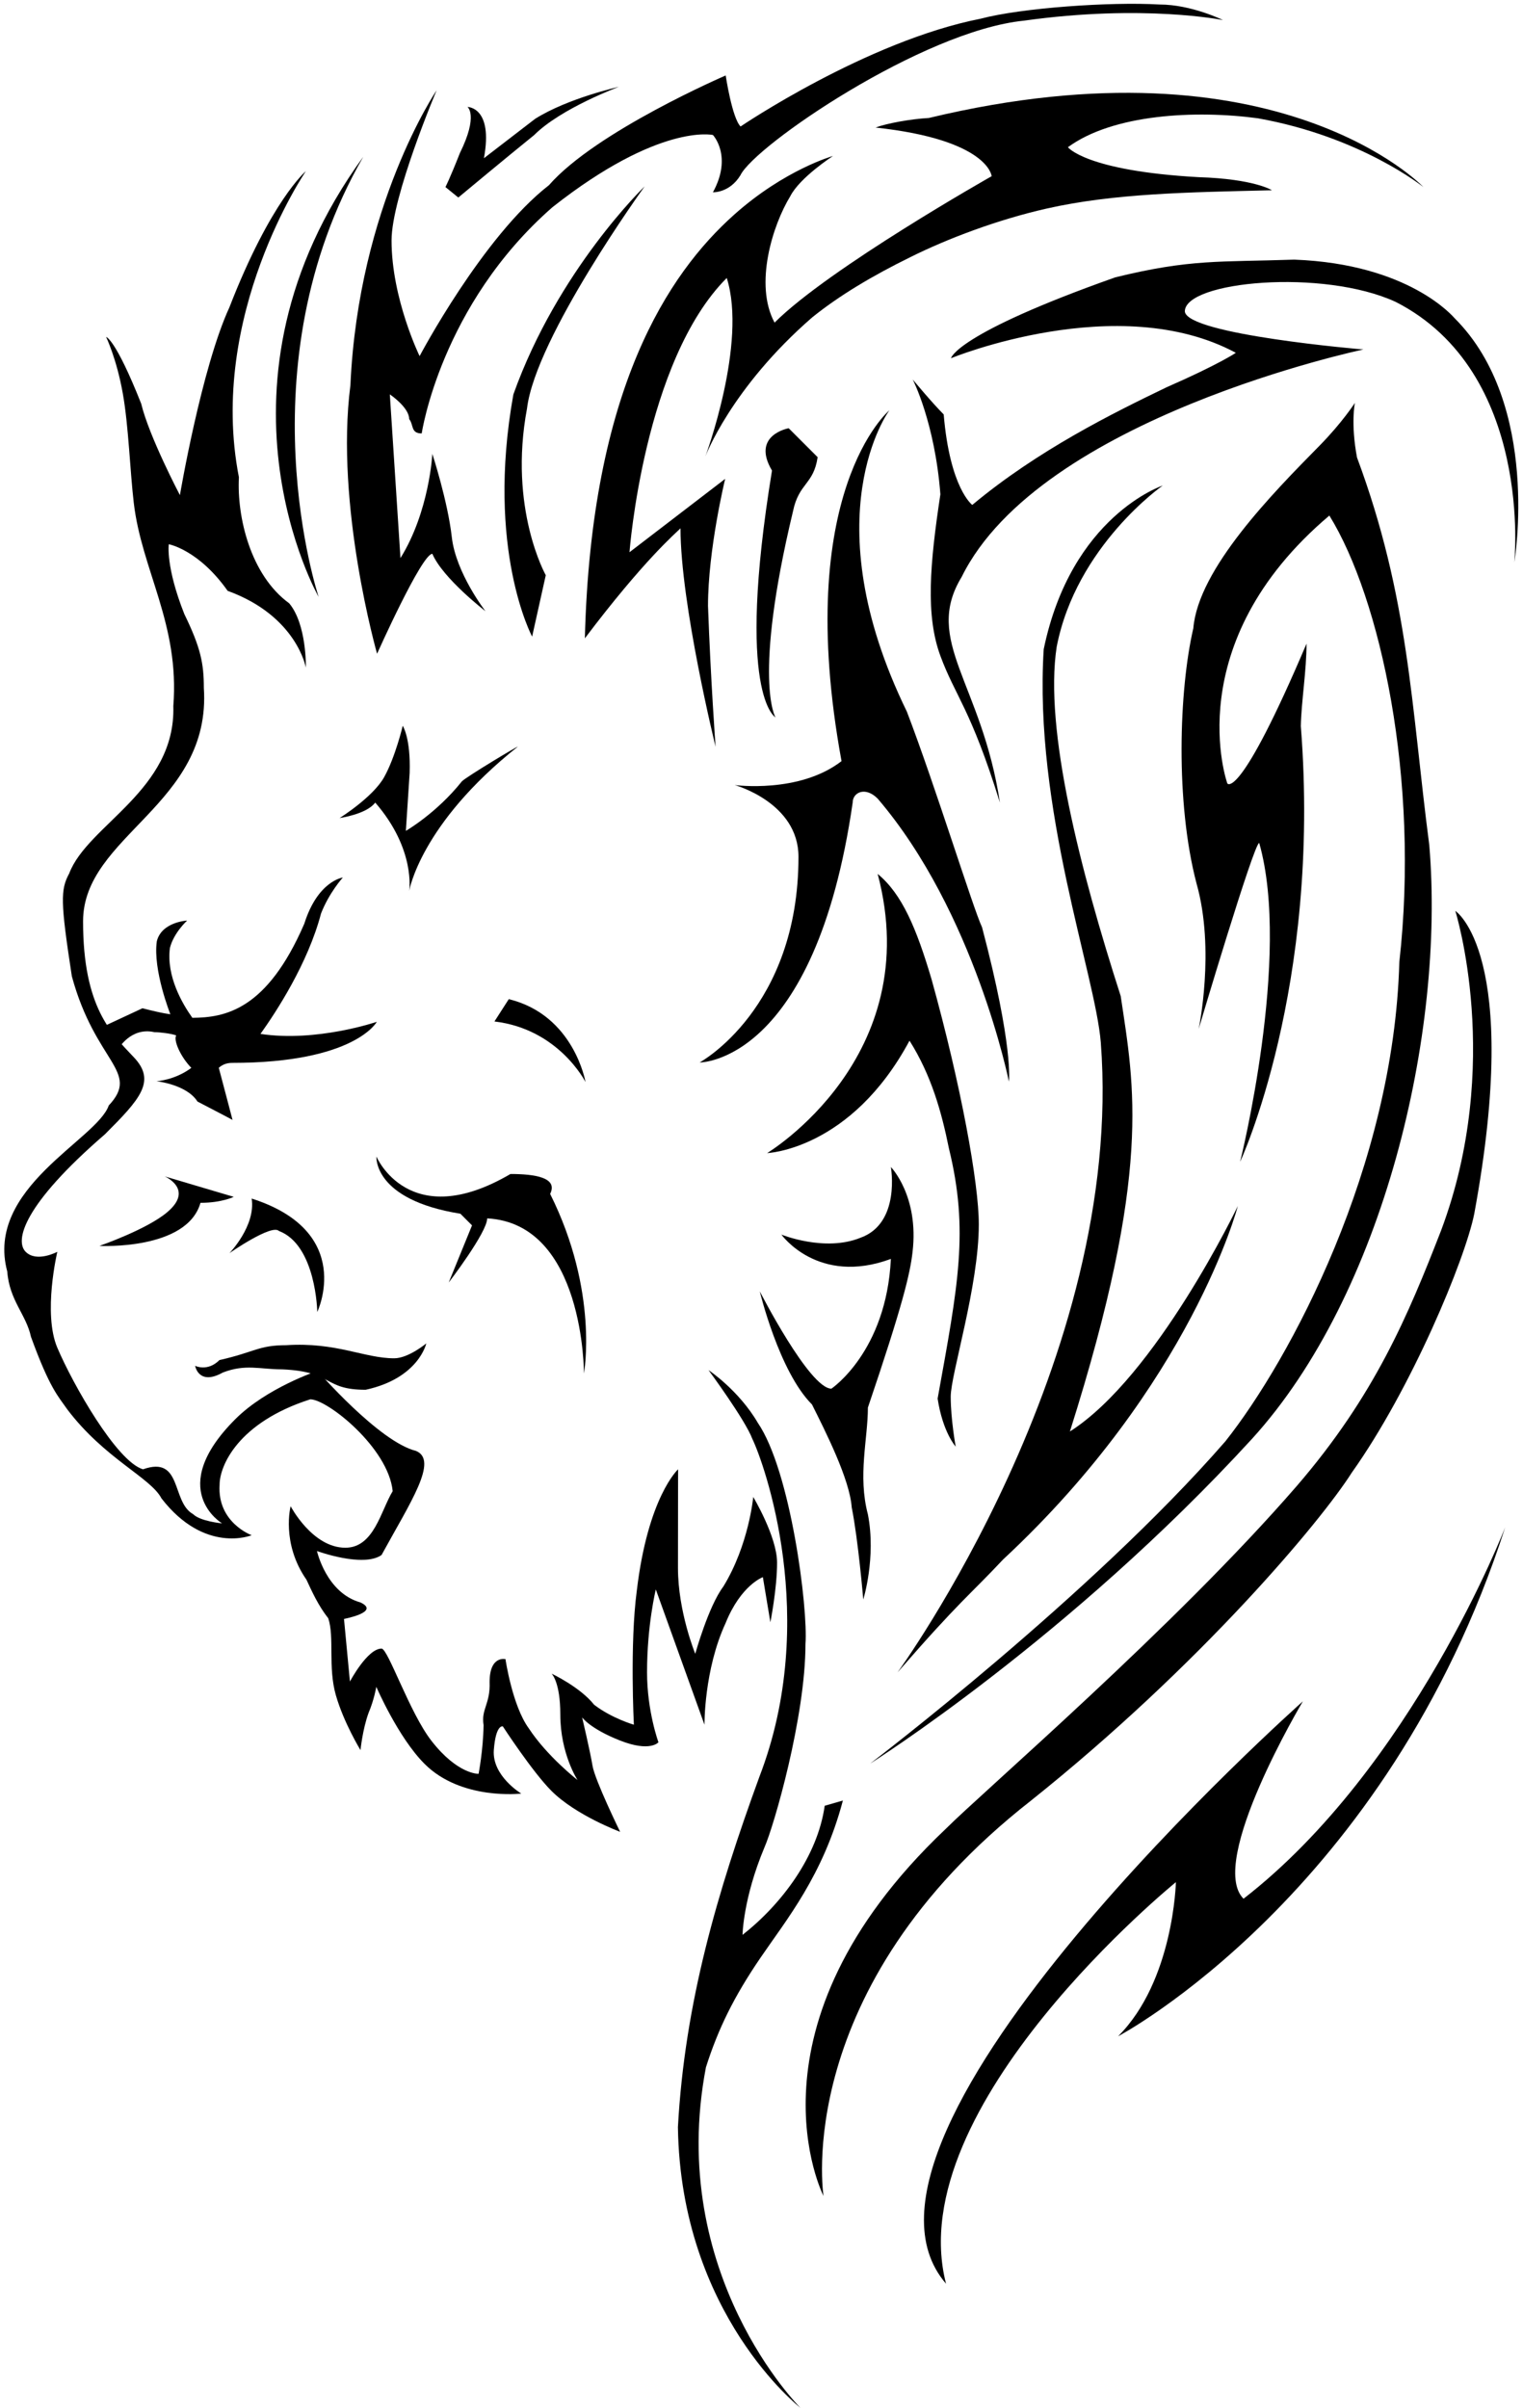 <?xml version="1.0" encoding="utf-8"?>
<!-- Generator: Adobe Illustrator 13.0.2, SVG Export Plug-In  -->
<!DOCTYPE svg PUBLIC "-//W3C//DTD SVG 1.1 Tiny//EN" "http://www.w3.org/Graphics/SVG/1.1/DTD/svg11-tiny.dtd">
<svg version="1.1" baseProfile="tiny"
	 xmlns="http://www.w3.org/2000/svg" xmlns:xlink="http://www.w3.org/1999/xlink" xmlns:a="http://ns.adobe.com/AdobeSVGViewerExtensions/3.0/"
	 x="0px" y="0px" width="260px" height="411px" viewBox="-0.73 -0.65 260 411" xml:space="preserve">
<defs>
</defs>
<path d="M79.075,17.604c0,0,1.907,1.382-1.29,7.862c-1.786,4.526-2.472,5.814-2.472,5.814l2.197,1.784c0,0,8.688-7.23,12.941-10.653
	c4.596-4.596,14.468-8.24,14.468-8.24s-8.64,1.909-14.288,5.456l-8.749,6.73C83.516,17.583,79.075,17.604,79.075,17.604z"/>
<path d="M160.772,389.139c-22.197-25.635,60.92-99.4,60.92-99.4s-16.384,27.446-10.133,33.694
	c28.859-22.372,44.672-63.404,44.672-63.404c-20.21,62.679-66.089,86.887-66.089,86.887c9.501-9.497,9.872-26.312,9.872-26.312
	S152.933,358.829,160.772,389.139z"/>
<path d="M177.448,110.164c4.7-22.774,20.313-27.937,20.313-27.937s-14.756,10.289-18.099,27.526
	c-2.163,14.104,4.033,38.177,10.931,59.614c2.295,15.44,5.404,29.846-8.675,74.318c14.78-9.417,28.665-38.478,28.665-38.478
	s-7.899,30.414-40.077,60.329c-5.734,6.123-7.248,6.897-18.014,19.269c0,0,38.854-53.238,34.702-107.514
	C186.257,165.654,175.73,137.374,177.448,110.164z"/>
<path d="M238.156,163.575c-0.948,34.761-18.564,67.754-29.706,81.799c-22.963,26.374-60.617,54.986-60.617,54.986
	s34.018-21.41,65.182-55.431c22.451-24.663,32.969-69.268,30.255-101.335c-3.097-23.732-3.447-42.275-12.337-66.154
	c-1.097-5.807-0.364-9.323-0.364-9.323s-2.142,3.35-6.082,7.352c-7.89,8.009-20.65,20.949-21.497,31.112
	c-2.454,10.57-3.082,29.756,0.545,43.564c3.222,11.368,0.364,24.84,0.364,24.84s9.436-31.755,10.338-31.755
	c5.512,19.338-3.263,54.436-3.263,54.436s13.877-29.759,10.368-74.367c0.08-4.183,0.972-9.441,0.972-14.086
	c-11.521,27.124-13.521,23.857-13.521,23.857s-8.525-23.768,17.419-45.723C234.938,101.478,241.665,132.34,238.156,163.575z"/>
<path d="M160.374,70.088c-1.996-1.996-5.287-5.964-5.287-5.964s3.77,7.3,4.721,19.595c-1.815,11.976-2.541,20.686,0,27.579
	s5.172,8.979,10.16,25.038c-3.086-20.411-13.155-27.624-6.529-38.51c13.423-27.218,68.584-38.825,68.584-38.825
	s-30.116-2.517-30.484-6.491c0-5.169,23.587-7.349,35.993-1.632c23.601,12.031,20.255,44.452,20.255,44.452
	s4.599-26.874-10.164-41.637c-0.236-0.239-7.755-9.285-27.395-10.028c-12.757,0.438-17.689-0.136-30.561,3.023
	c-27.36,9.685-28.047,13.805-28.047,13.805s28.533-11.719,48.628-0.923c0,0-2.867,1.961-11.799,5.869
	c-9.102,4.378-21.983,10.733-33.198,20.095C165.25,85.535,161.439,82.72,160.374,70.088z"/>
<path d="M130.231,196.166c0,0,27.185-16.312,18.869-47.652c4.175,3.433,6.636,9.323,9.208,18.012
	c5.036,18.12,8.06,34.812,8.06,41.793c0,10.557-4.797,25.587-4.797,29.426c0,3.836,0.848,8.519,0.848,8.519
	s-2.201-2.423-3.083-8.199c3.513-19.418,5.37-28.651,1.927-42.71c-1.261-6.241-3.014-12.499-6.725-18.376
	C144.524,195.627,130.231,196.166,130.231,196.166z"/>
<path d="M118.71,180.698c0,0,16.873-9.16,16.873-35.107c0-9.254-10.886-12.246-10.886-12.246s11.023,1.496,18.234-4.083
	c-8.437-45.996,8.164-59.878,8.164-59.878s-13.334,17.964,2.994,51.439c4.828,12.604,11.292,33.536,12.833,36.802
	c5.401,20.432,4.585,26.34,4.585,26.34s-5.793-28.87-22.409-48.309c-2.132-2.132-4.262-1.042-4.262,0.681
	C138.397,180.882,118.71,180.698,118.71,180.698z"/>
<path d="M134.646,86.625c-6.902,28.759-2.99,35.17-2.99,35.17s-6.867-3.738-0.595-42.127c-3.61-6.085,2.852-7.224,2.852-7.224
	s3.705,3.708,4.94,4.939C138.169,82.075,135.643,81.758,134.646,86.625z"/>
<path d="M121.431,126.811c0,0-0.842-11.473-1.293-24.045c0-9.64,2.927-21.678,2.927-21.678l-16.33,12.518
	c0,0,2.45-32.657,16.603-46.81c3.537,11.156-3.657,30.48-3.657,30.48s4.376-11.708,18.248-23.757
	c4.624-3.731,10.36-7.144,16.766-10.285c6.272-3.127,14.836-6.38,23.212-8.275c11.524-2.61,24.201-2.794,38.51-3.134
	c0,0-2.992-1.94-12.531-2.235c-19.265-1.073-22.306-5.11-22.306-5.11c7.713-5.665,21.82-6.366,32.417-4.942
	c17.665,3.148,28.273,11.746,28.273,11.746s-24.764-26.128-84.437-11.795c-3.107,0.17-7.222,0.924-9.093,1.632
	c19.322,2.089,19.822,8.303,19.822,8.303s-27.761,15.693-37.061,24.992c-3.525-6.539-0.304-16.703,2.682-21.573
	c1.63-3.207,7.289-6.869,7.289-6.869s-8.229,2.305-16.88,10.028c-11.245,10.038-24.408,29.751-25.477,72.301
	c10.069-13.332,15.441-17.89,16.328-18.778C115.444,102.474,121.431,126.811,121.431,126.811z"/>
<path d="M109.326,31.159c0,0-18.63,25.746-20.086,37.909c-3.202,17.109,3.202,28.46,3.202,28.46l-2.329,10.479
	c0,0-7.963-14.843-3.202-41.335C94.488,45.422,109.326,31.159,109.326,31.159z"/>
<path d="M82.15,103.675c0,0-5.06-6.508-5.75-12.642s-3.322-14.208-3.322-14.208s-0.5,9.841-5.442,17.779L65.82,66.663
	c0,0,3.305,2.214,3.305,4.221c0.793,0.979,0.234,2.447,2.138,2.447c0,0,3.222-21.907,22.327-38.621
	c18.277-14.405,27.388-12.318,27.388-12.318s3.396,3.582,0,9.778c0,0,2.839,0.135,4.694-2.906
	c2.429-5.057,31.081-24.648,48.409-26.388c20.425-2.856,33.966-0.101,33.966-0.101s-5.377-2.655-10.819-2.655
	c-8.429-0.493-23.618,0.58-30.547,2.423c-19.528,3.839-40.984,18.397-40.984,18.397c-1.452-1.451-2.541-8.709-2.541-8.709
	s-22.136,9.524-30.173,18.73c-11.314,8.771-22.08,29.172-22.08,29.172s-4.789-9.81-4.789-19.734c0-7.505,7.69-25.628,7.69-25.628
	S60.467,34.412,59.092,65.093c-2.662,20.577,4.551,45.841,4.551,45.841s7.621-17.055,9.435-17.055
	C74.892,98.097,82.15,103.675,82.15,103.675z"/>
<path d="M61.285,26.112c-28.304,38.919-7.621,75.116-7.621,75.116S40.6,62.035,61.285,26.112z"/>
<path d="M57.251,138.974c0,0,5.682-3.541,7.6-6.98c1.918-3.437,3.173-8.765,3.173-8.765s1.38,2.082,1.179,8.063
	c-0.203,3.104-0.646,9.872-0.646,9.872s5.206-2.979,9.566-8.452c0.811-0.81,9.868-6.248,9.513-5.895
	c-16.609,13.194-18.509,24.587-18.509,24.587s1.139-7.085-5.8-15.068C61.863,138.332,57.251,138.974,57.251,138.974z"/>
<path d="M83.679,173.7c11.012,1.299,15.546,10.341,15.546,10.341s-1.939-11.431-13.098-14.152L83.679,173.7z"/>
<path d="M132.667,210.075c0,0,7.397,3.013,13.478,0.549c6.93-2.465,5.21-12.084,5.21-12.084s4.843,4.937,3.697,14.541
	c-0.417,3.642-1.66,8.97-7.62,26.523c0,5.366-1.749,11.583,0,18.224c1.439,7.376-0.789,14.534-0.789,14.534
	s-0.859-10.16-1.973-15.735c-0.344-4.804-4.479-12.94-6.778-17.55c-5.645-5.645-8.916-19.313-8.916-19.313
	s8.491,16.609,12.228,16.609c0,0,9.39-6.29,10.151-22.146C138.897,218.839,132.667,210.075,132.667,210.075z"/>
<path d="M98.958,233.78c0,0,2.588-13.934-5.771-30.651c1.392-2.783-2.597-3.395-6.774-3.395
	c-17.316,10.149-22.881-2.972-22.881-2.972s-0.597,7.363,14.329,9.751l1.991,1.989l-3.979,9.754c0,0,6.567-8.56,6.567-10.948
	C99.056,208.204,98.958,233.78,98.958,233.78z"/>
<path d="M39.171,203.635l-11.788-3.495c0,0,5.094,2.184,0.436,6.112c-3.477,2.954-11.571,5.752-11.571,5.752
	s14.919,0.799,17.248-7.352C37.133,204.653,39.171,203.635,39.171,203.635z"/>
<path d="M38.444,213.241c0,0,4.513-4.659,3.789-9.317c17.752,5.68,11.201,19.359,11.201,19.359s-0.186-11.41-6.548-13.826
	C45.649,208.217,38.444,213.241,38.444,213.241z"/>
<path d="M63.598,173.759c0,0-10.305,3.52-19.86,2.062c2.652-3.711,8.097-12.014,10.334-20.546c1.385-3.564,3.725-6.147,3.725-6.147
	s-4.269,0.545-6.582,7.894c-6.396,14.787-13.572,16.009-19.105,16.055c-1.711-2.393-4.464-7.096-3.834-11.914
	c0.636-2.586,2.936-4.686,2.936-4.686s-4.348,0.215-5.171,3.537c-0.697,4.908,2.313,12.451,2.313,12.451s-1.271-0.111-4.762-1.021
	c-4.854,2.271-6.712,3.128-6.712,3.128l2.563,3.853c0,0,2.13-3.825,6.189-2.898c0.925,0,2.839,0.229,3.719,0.549
	c-0.501,0.871,0.774,3.689,2.583,5.543c-2.858,2.132-5.962,2.277-5.962,2.277s5.17,0.545,7.009,3.471
	c4.082,2.111,5.985,3.132,5.985,3.132s-1.083-4.152-2.345-8.891c0.522-0.461,1.217-0.84,2.277-0.84
	C59.856,180.767,63.598,173.759,63.598,173.759z"/>
<path d="M47.469,233.079c-3.856,0-6.261-0.962-10.16,0.541c-4.148,2.322-4.729-1.146-4.729-1.146s2.11,1.059,4.153-0.982
	c6.049-1.36,6.672-2.537,11.377-2.537c8.586-0.562,13.35,2.235,18.453,2.235c2.435,0,5.479-2.541,5.479-2.541
	s-1.28,5.942-10.351,7.914C54.427,236.563,56.241,233.457,47.469,233.079z"/>
<path d="M127.703,244.939c-1.236-3.276-7.476-11.732-7.476-11.732s5.153,3.419,8.408,8.99c5.624,8.224,8.603,31.695,8.141,37.757
	c0,12.458-5.385,31.077-7.006,34.726c-3.653,8.72-3.737,14.923-3.737,14.923c6.673-5.238,12.815-13.413,14.025-22.035l3.106-0.899
	c-3.363,12.767-9.643,20.348-14.075,26.85c-4.551,6.668-7.237,12.174-9.306,18.686c-6.762,35.364,16.122,58.118,16.122,58.118
	s-20.435-15.898-20.903-47.906c1.161-21.198,6.703-40.058,13.914-59.815C139.276,275.701,129.733,249.132,127.703,244.939z"/>
<path d="M38.423,51.83C45.5,33.595,51.487,28.562,51.487,28.562S34.656,53.153,40.056,80.814c-0.36,6.748,1.967,16.7,8.585,21.512
	c3.016,3.609,2.846,10.976,2.846,10.976s-1.55-8.817-13.354-13.104c-4.982-7.047-10.053-7.953-10.053-7.953
	s-0.554,3.825,2.664,11.931c2.797,5.728,3.324,8.456,3.324,12.565c1.338,20.019-20.617,25.174-20.617,39.871
	c0,14.693,4.859,19.16,8.69,23.222c3.83,4.062,1.039,7.127-4.947,13.111c-14.01,12.1-15.422,18.186-13.539,20.07
	c1.883,1.881,5.401,0,5.401,0s-2.498,10.496,0,16.373c2.665,6.266,10.124,19.4,14.625,20.751c6.763-2.402,4.808,5.567,8.551,7.65
	c1.237,1.239,4.95,1.576,4.95,1.576s-9.754-5.772,2.25-17.776c5.399-5.401,14.055-8.254,14.055-8.254s10.471,12.079,16.771,13.655
	c3.945,1.576-0.939,8.789-5.851,17.776c-3.15,2.207-11.024-0.678-11.024-0.678s1.572,7.138,7.425,8.775
	c3.471,1.639-2.813,2.812-2.813,2.812l1.012,10.688c0,0,2.973-5.624,5.401-5.624c1.097,0,4.783,10.935,8.496,15.715
	c4.507,5.807,8.067,5.661,8.067,5.661s0.783-3.985,0.854-8.32c-0.451-2.718,1.172-3.59,1.027-7.342c0-4.585,2.709-3.912,2.709-3.912
	s1.165,7.963,3.981,11.81c3.157,4.811,8.322,8.82,8.322,8.82s-2.94-4.443-2.94-11.185c0-5.599-1.491-6.974-1.491-6.974
	s4.877,2.291,7.264,5.314c3.065,2.343,6.784,3.405,6.784,3.405s-0.705-13.791,0.491-22.795c1.899-16.113,7.061-20.8,7.061-20.8
	s-0.024,9.352-0.024,16.835c0,7.48,2.951,14.659,2.951,14.659s2.253-8.116,4.789-11.473c4.363-7.105,5.111-15.294,5.111-15.294
	s4.069,6.797,4.069,11.216c0,4.422-1.145,10.16-1.145,10.16l-1.281-7.696c0,0-3.747,1.354-6.359,7.835
	c-3.702,7.994-3.61,17.353-3.61,17.353l-8.307-23.087c0,0-1.498,6.064-1.498,14.152c0,6.623,1.948,11.934,1.948,11.934
	s-1.396,1.735-6.564-0.302c-5.17-2.041-6.465-3.95-6.465-3.95s1.366,5.782,1.774,8.258c0.408,2.472,4.712,11.277,4.712,11.277
	s-7.532-2.79-11.722-6.983c-3.251-3.249-8.303-11.015-8.303-11.015s-1.197-0.402-1.536,4.027c-0.34,4.433,4.686,7.445,4.686,7.445
	s-10.225,1.219-16.509-5.068c-4.52-4.516-8.24-13.155-8.24-13.155s-0.358,2.187-1.324,4.46c-1.017,2.788-1.376,6.339-1.376,6.339
	s-2.854-4.641-4.212-9.396s-0.213-9.893-1.29-13.101c-1.729-2.197-2.78-4.571-3.725-6.588c-4.346-6.248-2.699-12.538-2.699-12.538
	s3.706,7.085,9.341,7.085c4.896,0,6.05-6.318,8.081-9.657c-0.739-7.397-11.143-15.676-14.067-15.676
	c-12.396,3.971-15.481,11.406-15.481,14.575c-0.429,6.484,5.478,8.623,5.478,8.623s-7.991,3.294-15.405-6.294
	c-1.85-3.551-9.721-6.779-16.084-15.196c-1.477-2.149-2.966-3.485-6.195-12.386c-0.815-3.804-3.672-6.175-4.042-11.125
	c-3.839-14.284,15.3-22.5,17.325-28.349c5.471-5.85-2.262-7.189-6.301-22.053c-1.954-12.736-1.954-14.773-0.451-17.551
	c3.15-8.324,18.201-14.142,17.776-28.575c1.104-13.971-5.399-23.173-6.75-34.649c-0.649-5.509-0.885-13.135-1.869-18.668
	c-1.065-5.994-2.856-9.681-2.856-9.681s1.572,0.246,5.989,11.389c1.358,5.638,6.61,15.61,6.61,15.61S33.661,62.174,38.423,51.83z"/>
<path d="M139.859,374.175c0,0-5.636-35.351,35.368-67.452c28.977-23.129,49.575-47.746,54.812-56.015
	c10.172-14.298,19.338-36.357,20.908-44.178c8.188-44.365-3.232-51.707-3.232-51.707s8.227,26.155-2.423,54.536
	c-5.647,14.526-11.357,28.221-24.642,43.626c-20.813,24.027-53.395,51.987-60.027,58.621
	C125.068,345.354,139.859,374.175,139.859,374.175z"/>
</svg>
